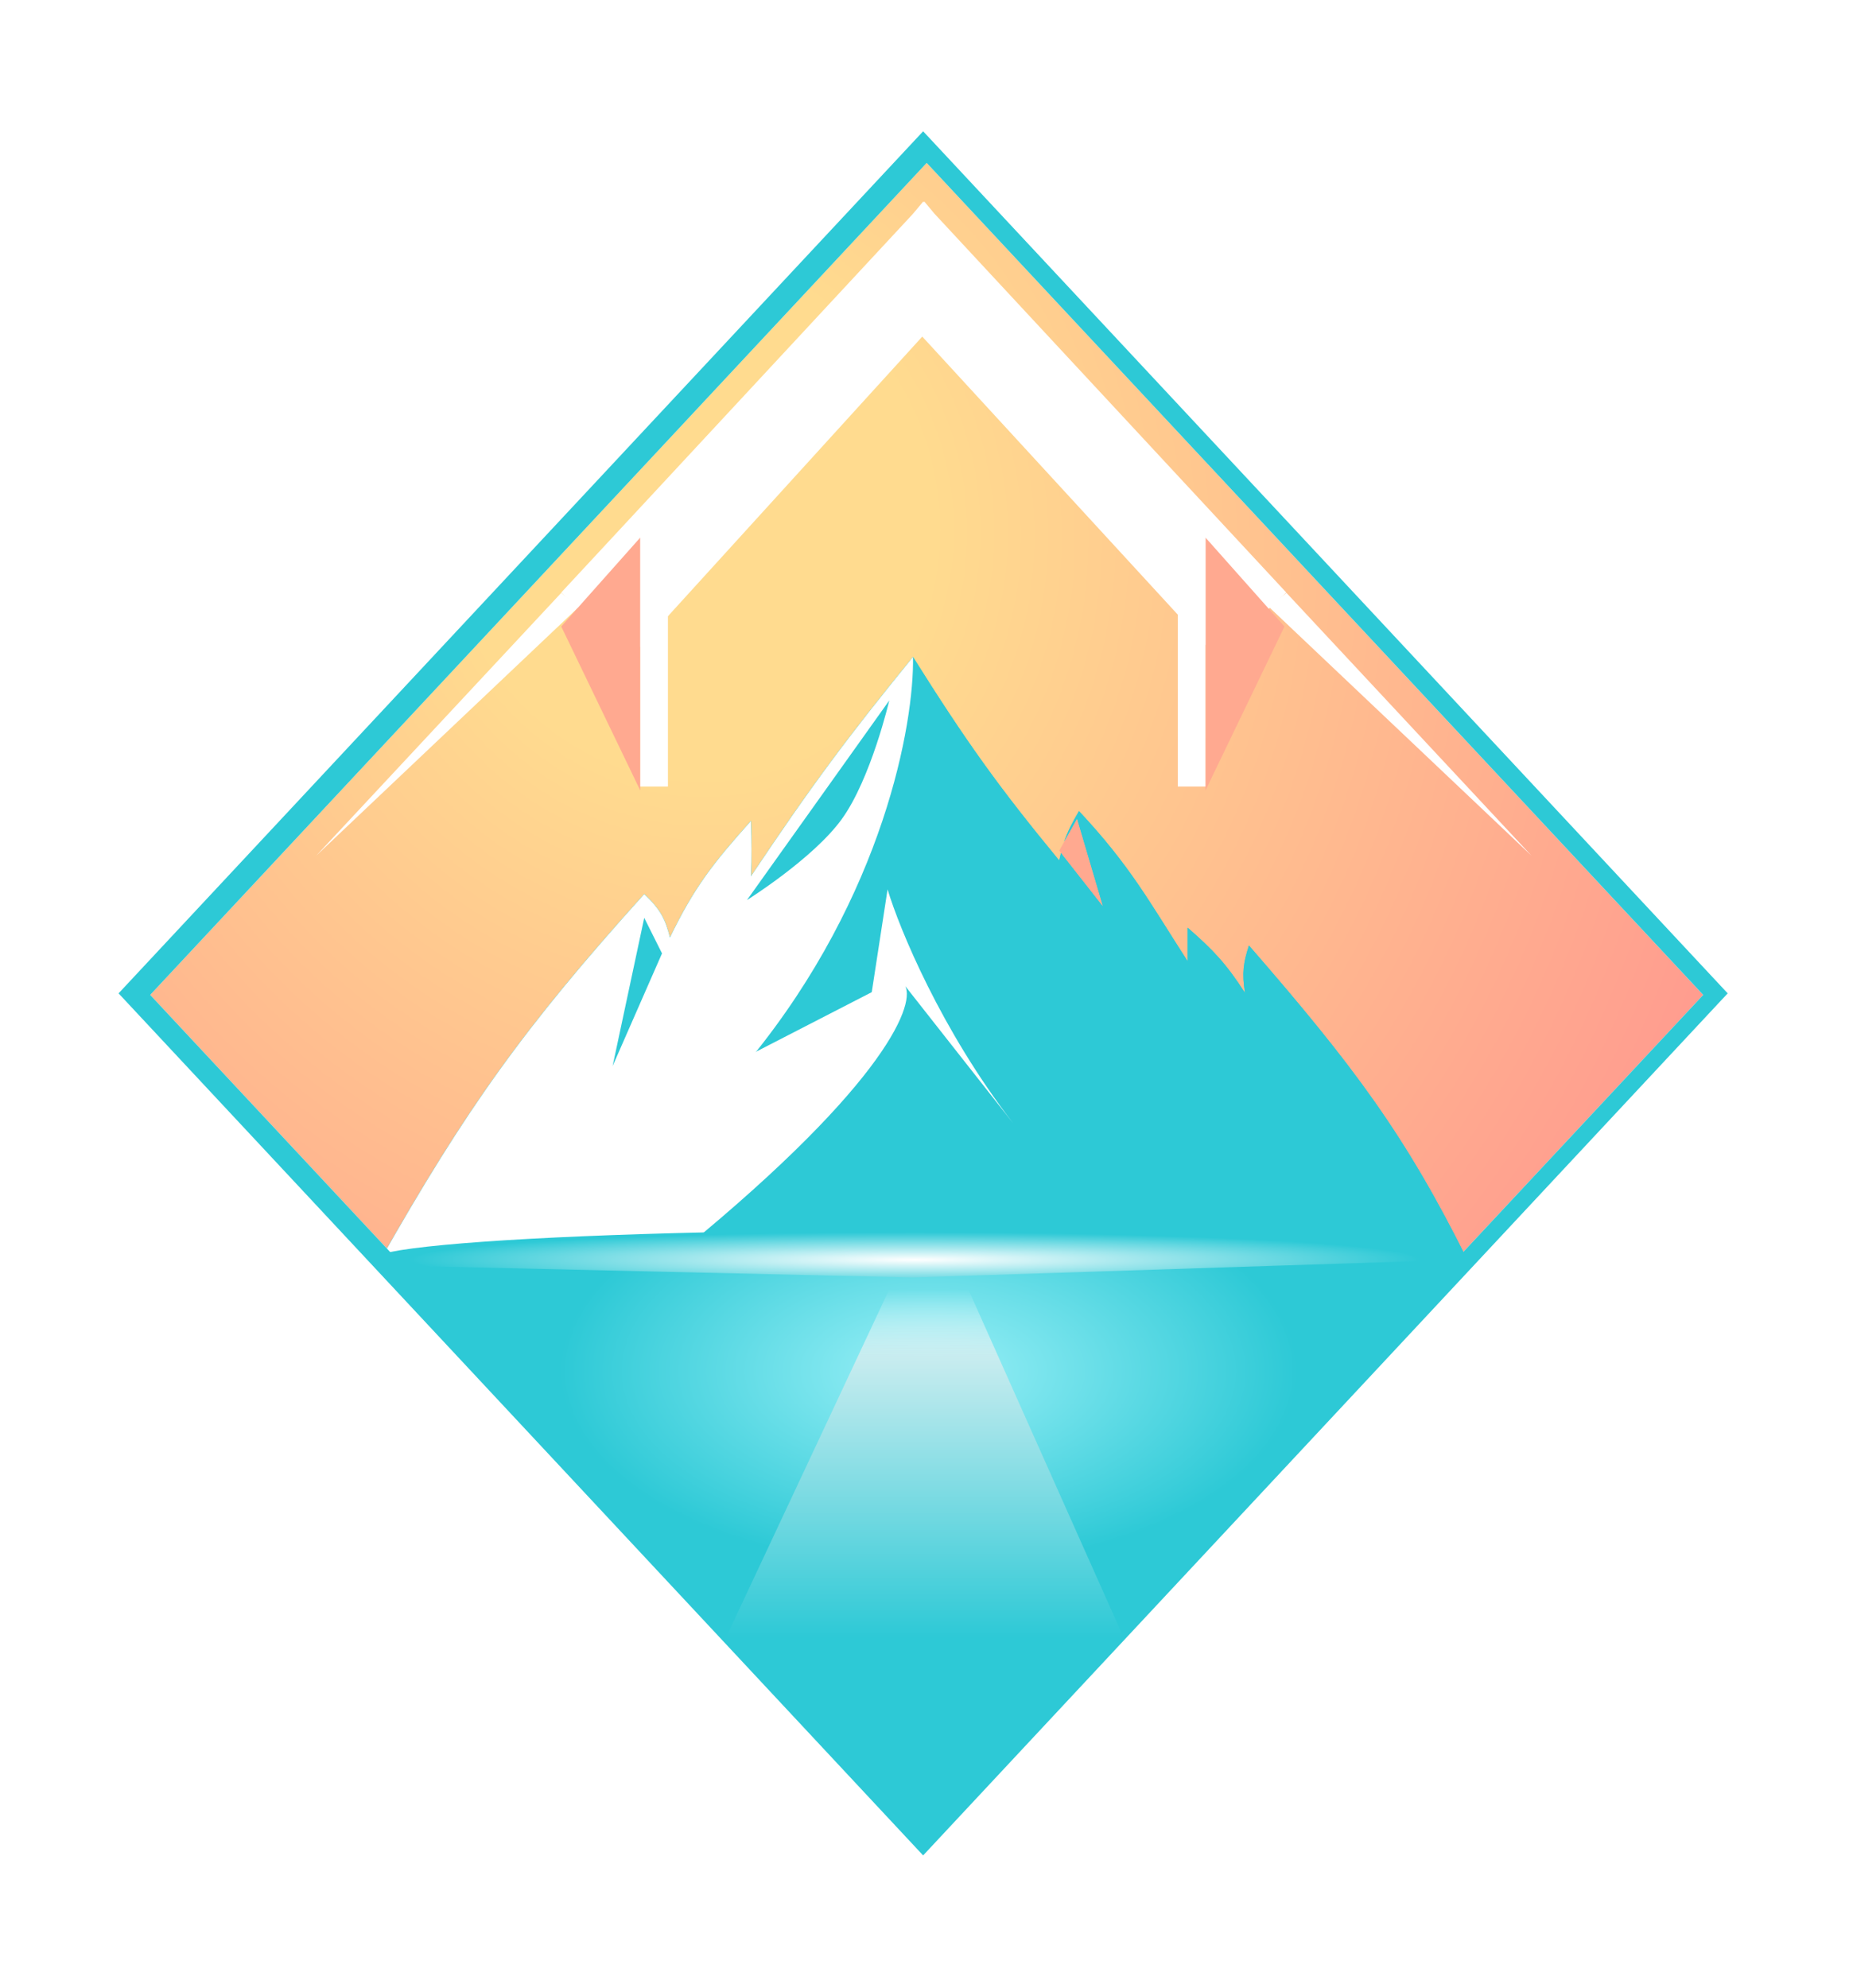 <svg width="234" height="251" viewBox="0 0 234 251" fill="none" xmlns="http://www.w3.org/2000/svg">
<path d="M233.582 125.133L116.791 250.266L0 125.133L116.791 0L233.582 125.133Z" fill="white"/>
<path d="M215.082 125.632L117.024 230.693L18.966 125.632L117.024 20.57L215.082 125.632Z" fill="url(#paint0_radial_2002_2)"/>
<path d="M115.294 82.959C122.026 93.661 126.036 99.292 133.761 108.663C133.833 108.319 133.905 107.998 133.981 107.695L139.251 114.402L136.007 103.421L134.382 106.309C134.813 105.026 135.369 103.944 136.256 102.423C142.76 109.374 145.084 113.79 149.982 121.389V117.147C153.208 119.962 154.857 121.701 157.219 125.382C156.816 122.862 157.014 121.577 157.718 119.393C170.97 134.638 177.471 143.318 185.418 159.322H47.914C58.879 139.971 66.141 129.775 81.355 112.905C83.388 114.826 84.014 116.053 84.599 118.395C87.676 112.024 90.115 108.934 94.83 103.671C94.906 106.515 94.933 108.03 94.83 110.659C102.568 99.059 107.099 93.027 115.294 82.959Z" fill="#2DC9D6"/>
<path d="M115.294 82.959C122.026 93.661 126.036 99.292 133.761 108.663C133.833 108.319 133.905 107.998 133.981 107.695L139.251 114.402L136.007 103.421L134.382 106.309C134.813 105.026 135.369 103.944 136.256 102.423C142.76 109.374 145.084 113.79 149.982 121.389V117.147C153.208 119.962 154.857 121.701 157.219 125.382C156.816 122.862 157.014 121.577 157.718 119.393C170.97 134.638 177.471 143.318 185.418 159.322H47.914C58.879 139.971 66.141 129.775 81.355 112.905C83.388 114.826 84.014 116.053 84.599 118.395C87.676 112.024 90.115 108.934 94.83 103.671C94.906 106.515 94.933 108.03 94.83 110.659C102.568 99.059 107.099 93.027 115.294 82.959Z" fill="#2DC9D6"/>
<path d="M81.355 112.905C66.141 129.775 58.879 139.971 47.914 159.322H85.597L94.83 133.618C111.6 113.055 115.46 91.277 115.294 82.959C107.098 93.027 102.568 99.059 94.83 110.659C94.933 108.03 94.906 106.515 94.83 103.671C90.115 108.934 87.676 112.024 84.599 118.395C84.014 116.053 83.388 114.826 81.355 112.905Z" fill="white"/>
<g filter="url(#filter0_f_2002_2)">
<path d="M77.362 134.616L81.354 115.9L83.6 120.391L77.362 134.616Z" fill="#2DC9D6"/>
</g>
<g filter="url(#filter1_f_2002_2)">
<path d="M93.118 134.019L110.087 125.285L112.084 112.308C113.602 117.342 118.835 130.021 127.917 141.807L129.054 143.252C128.668 142.772 128.289 142.291 127.917 141.807L114.33 124.536C115.578 127.115 111.235 137.762 83.884 159.723L93.118 134.019Z" fill="white"/>
</g>
<g filter="url(#filter2_f_2002_2)">
<path d="M94.331 113.654L112.299 88.449C112.299 88.449 109.995 98.315 106.31 103.422C102.71 108.411 94.331 113.654 94.331 113.654Z" fill="#2DC9D6"/>
</g>
<g filter="url(#filter3_f_2002_2)">
<path d="M136.007 103.422L133.761 107.415L139.251 114.402L136.007 103.422Z" fill="#FFA990"/>
</g>
<ellipse cx="115.543" cy="159.072" rx="68.627" ry="3.743" fill="url(#paint1_radial_2002_2)"/>
<path d="M218.176 125.436L116.575 234.294L14.973 125.436L116.575 16.578L218.176 125.436ZM18.966 125.632L117.024 230.694L215.083 125.632L117.024 20.571L18.966 125.632Z" fill="#2DC9D6"/>
<path d="M116.917 231.692L184.42 159.072L115.294 161.318L50.16 159.821L52.406 163.559L116.917 231.692Z" fill="url(#paint2_radial_2002_2)"/>
<g filter="url(#filter4_f_2002_2)">
<path d="M112.299 162.816L91.836 206.449L117.043 233.689L141.746 206.449L122.281 162.816H112.299Z" fill="url(#paint3_linear_2002_2)"/>
</g>
<path d="M118.011 26.991L162.438 74.825L153.66 82.976L116.466 42.502L79.651 82.976L70.873 74.825L115.265 27.027L116.584 25.454L116.655 25.531L116.727 25.454L118.011 26.991Z" fill="white"/>
<path d="M39.928 108.056L70.873 74.866L73.119 76.613L39.928 108.056Z" fill="white"/>
<path d="M193.404 108.056L162.459 74.866L160.213 76.613L193.404 108.056Z" fill="white"/>
<g filter="url(#filter5_f_2002_2)">
<path d="M70.873 79.108L80.855 67.878L80.855 99.821L70.873 79.108Z" fill="#FFA990"/>
</g>
<g filter="url(#filter6_f_2002_2)">
<path d="M162.21 79.108L152.228 67.878L152.228 99.821L162.21 79.108Z" fill="#FFA990"/>
</g>
<g filter="url(#filter7_f_2002_2)">
<rect x="80.855" y="67.878" width="3.494" height="31.444" fill="white"/>
</g>
<g filter="url(#filter8_f_2002_2)">
<rect x="148.734" y="67.878" width="3.494" height="31.444" fill="white"/>
</g>
<defs>
<filter id="filter0_f_2002_2" x="76.362" y="114.9" width="8.239" height="20.716" filterUnits="userSpaceOnUse" color-interpolation-filters="sRGB">
<feFlood flood-opacity="0" result="BackgroundImageFix"/>
<feBlend mode="normal" in="SourceGraphic" in2="BackgroundImageFix" result="shape"/>
<feGaussianBlur stdDeviation="0.5" result="effect1_foregroundBlur_2002_2"/>
</filter>
<filter id="filter1_f_2002_2" x="81.884" y="110.308" width="49.169" height="51.415" filterUnits="userSpaceOnUse" color-interpolation-filters="sRGB">
<feFlood flood-opacity="0" result="BackgroundImageFix"/>
<feBlend mode="normal" in="SourceGraphic" in2="BackgroundImageFix" result="shape"/>
<feGaussianBlur stdDeviation="1" result="effect1_foregroundBlur_2002_2"/>
</filter>
<filter id="filter2_f_2002_2" x="93.331" y="87.449" width="19.968" height="27.205" filterUnits="userSpaceOnUse" color-interpolation-filters="sRGB">
<feFlood flood-opacity="0" result="BackgroundImageFix"/>
<feBlend mode="normal" in="SourceGraphic" in2="BackgroundImageFix" result="shape"/>
<feGaussianBlur stdDeviation="0.5" result="effect1_foregroundBlur_2002_2"/>
</filter>
<filter id="filter3_f_2002_2" x="123.761" y="93.422" width="25.49" height="30.98" filterUnits="userSpaceOnUse" color-interpolation-filters="sRGB">
<feFlood flood-opacity="0" result="BackgroundImageFix"/>
<feBlend mode="normal" in="SourceGraphic" in2="BackgroundImageFix" result="shape"/>
<feGaussianBlur stdDeviation="5" result="effect1_foregroundBlur_2002_2"/>
</filter>
<filter id="filter4_f_2002_2" x="83.836" y="154.816" width="65.911" height="86.873" filterUnits="userSpaceOnUse" color-interpolation-filters="sRGB">
<feFlood flood-opacity="0" result="BackgroundImageFix"/>
<feBlend mode="normal" in="SourceGraphic" in2="BackgroundImageFix" result="shape"/>
<feGaussianBlur stdDeviation="4" result="effect1_foregroundBlur_2002_2"/>
</filter>
<filter id="filter5_f_2002_2" x="69.873" y="66.878" width="11.982" height="33.943" filterUnits="userSpaceOnUse" color-interpolation-filters="sRGB">
<feFlood flood-opacity="0" result="BackgroundImageFix"/>
<feBlend mode="normal" in="SourceGraphic" in2="BackgroundImageFix" result="shape"/>
<feGaussianBlur stdDeviation="0.5" result="effect1_foregroundBlur_2002_2"/>
</filter>
<filter id="filter6_f_2002_2" x="151.228" y="66.878" width="11.982" height="33.943" filterUnits="userSpaceOnUse" color-interpolation-filters="sRGB">
<feFlood flood-opacity="0" result="BackgroundImageFix"/>
<feBlend mode="normal" in="SourceGraphic" in2="BackgroundImageFix" result="shape"/>
<feGaussianBlur stdDeviation="0.5" result="effect1_foregroundBlur_2002_2"/>
</filter>
<filter id="filter7_f_2002_2" x="79.855" y="66.878" width="5.494" height="33.444" filterUnits="userSpaceOnUse" color-interpolation-filters="sRGB">
<feFlood flood-opacity="0" result="BackgroundImageFix"/>
<feBlend mode="normal" in="SourceGraphic" in2="BackgroundImageFix" result="shape"/>
<feGaussianBlur stdDeviation="0.5" result="effect1_foregroundBlur_2002_2"/>
</filter>
<filter id="filter8_f_2002_2" x="147.734" y="66.878" width="5.494" height="33.444" filterUnits="userSpaceOnUse" color-interpolation-filters="sRGB">
<feFlood flood-opacity="0" result="BackgroundImageFix"/>
<feBlend mode="normal" in="SourceGraphic" in2="BackgroundImageFix" result="shape"/>
<feGaussianBlur stdDeviation="0.5" result="effect1_foregroundBlur_2002_2"/>
</filter>
<radialGradient id="paint0_radial_2002_2" cx="0" cy="0" r="1" gradientUnits="userSpaceOnUse" gradientTransform="translate(87.024 65.079) rotate(68.506) scale(162.973 152.109)">
<stop offset="0.203" stop-color="#FFDB8F"/>
<stop offset="1" stop-color="#FF948F"/>
</radialGradient>
<radialGradient id="paint1_radial_2002_2" cx="0" cy="0" r="1" gradientUnits="userSpaceOnUse" gradientTransform="translate(115.543 159.072) scale(68.627 3.743)">
<stop stop-color="white"/>
<stop offset="0.926" stop-color="#2DC9D6"/>
</radialGradient>
<radialGradient id="paint2_radial_2002_2" cx="0" cy="0" r="1" gradientUnits="userSpaceOnUse" gradientTransform="translate(117.29 173.047) rotate(90) scale(58.645 110.491)">
<stop stop-color="#9BF0F7"/>
<stop offset="0.425" stop-color="#2DC9D6"/>
</radialGradient>
<linearGradient id="paint3_linear_2002_2" x1="116.791" y1="162.816" x2="116.791" y2="233.689" gradientUnits="userSpaceOnUse">
<stop stop-color="white" stop-opacity="0"/>
<stop offset="0.121" stop-color="#C8ECEF"/>
<stop offset="0.621" stop-color="#2DC9D6"/>
</linearGradient>
</defs>
</svg>
